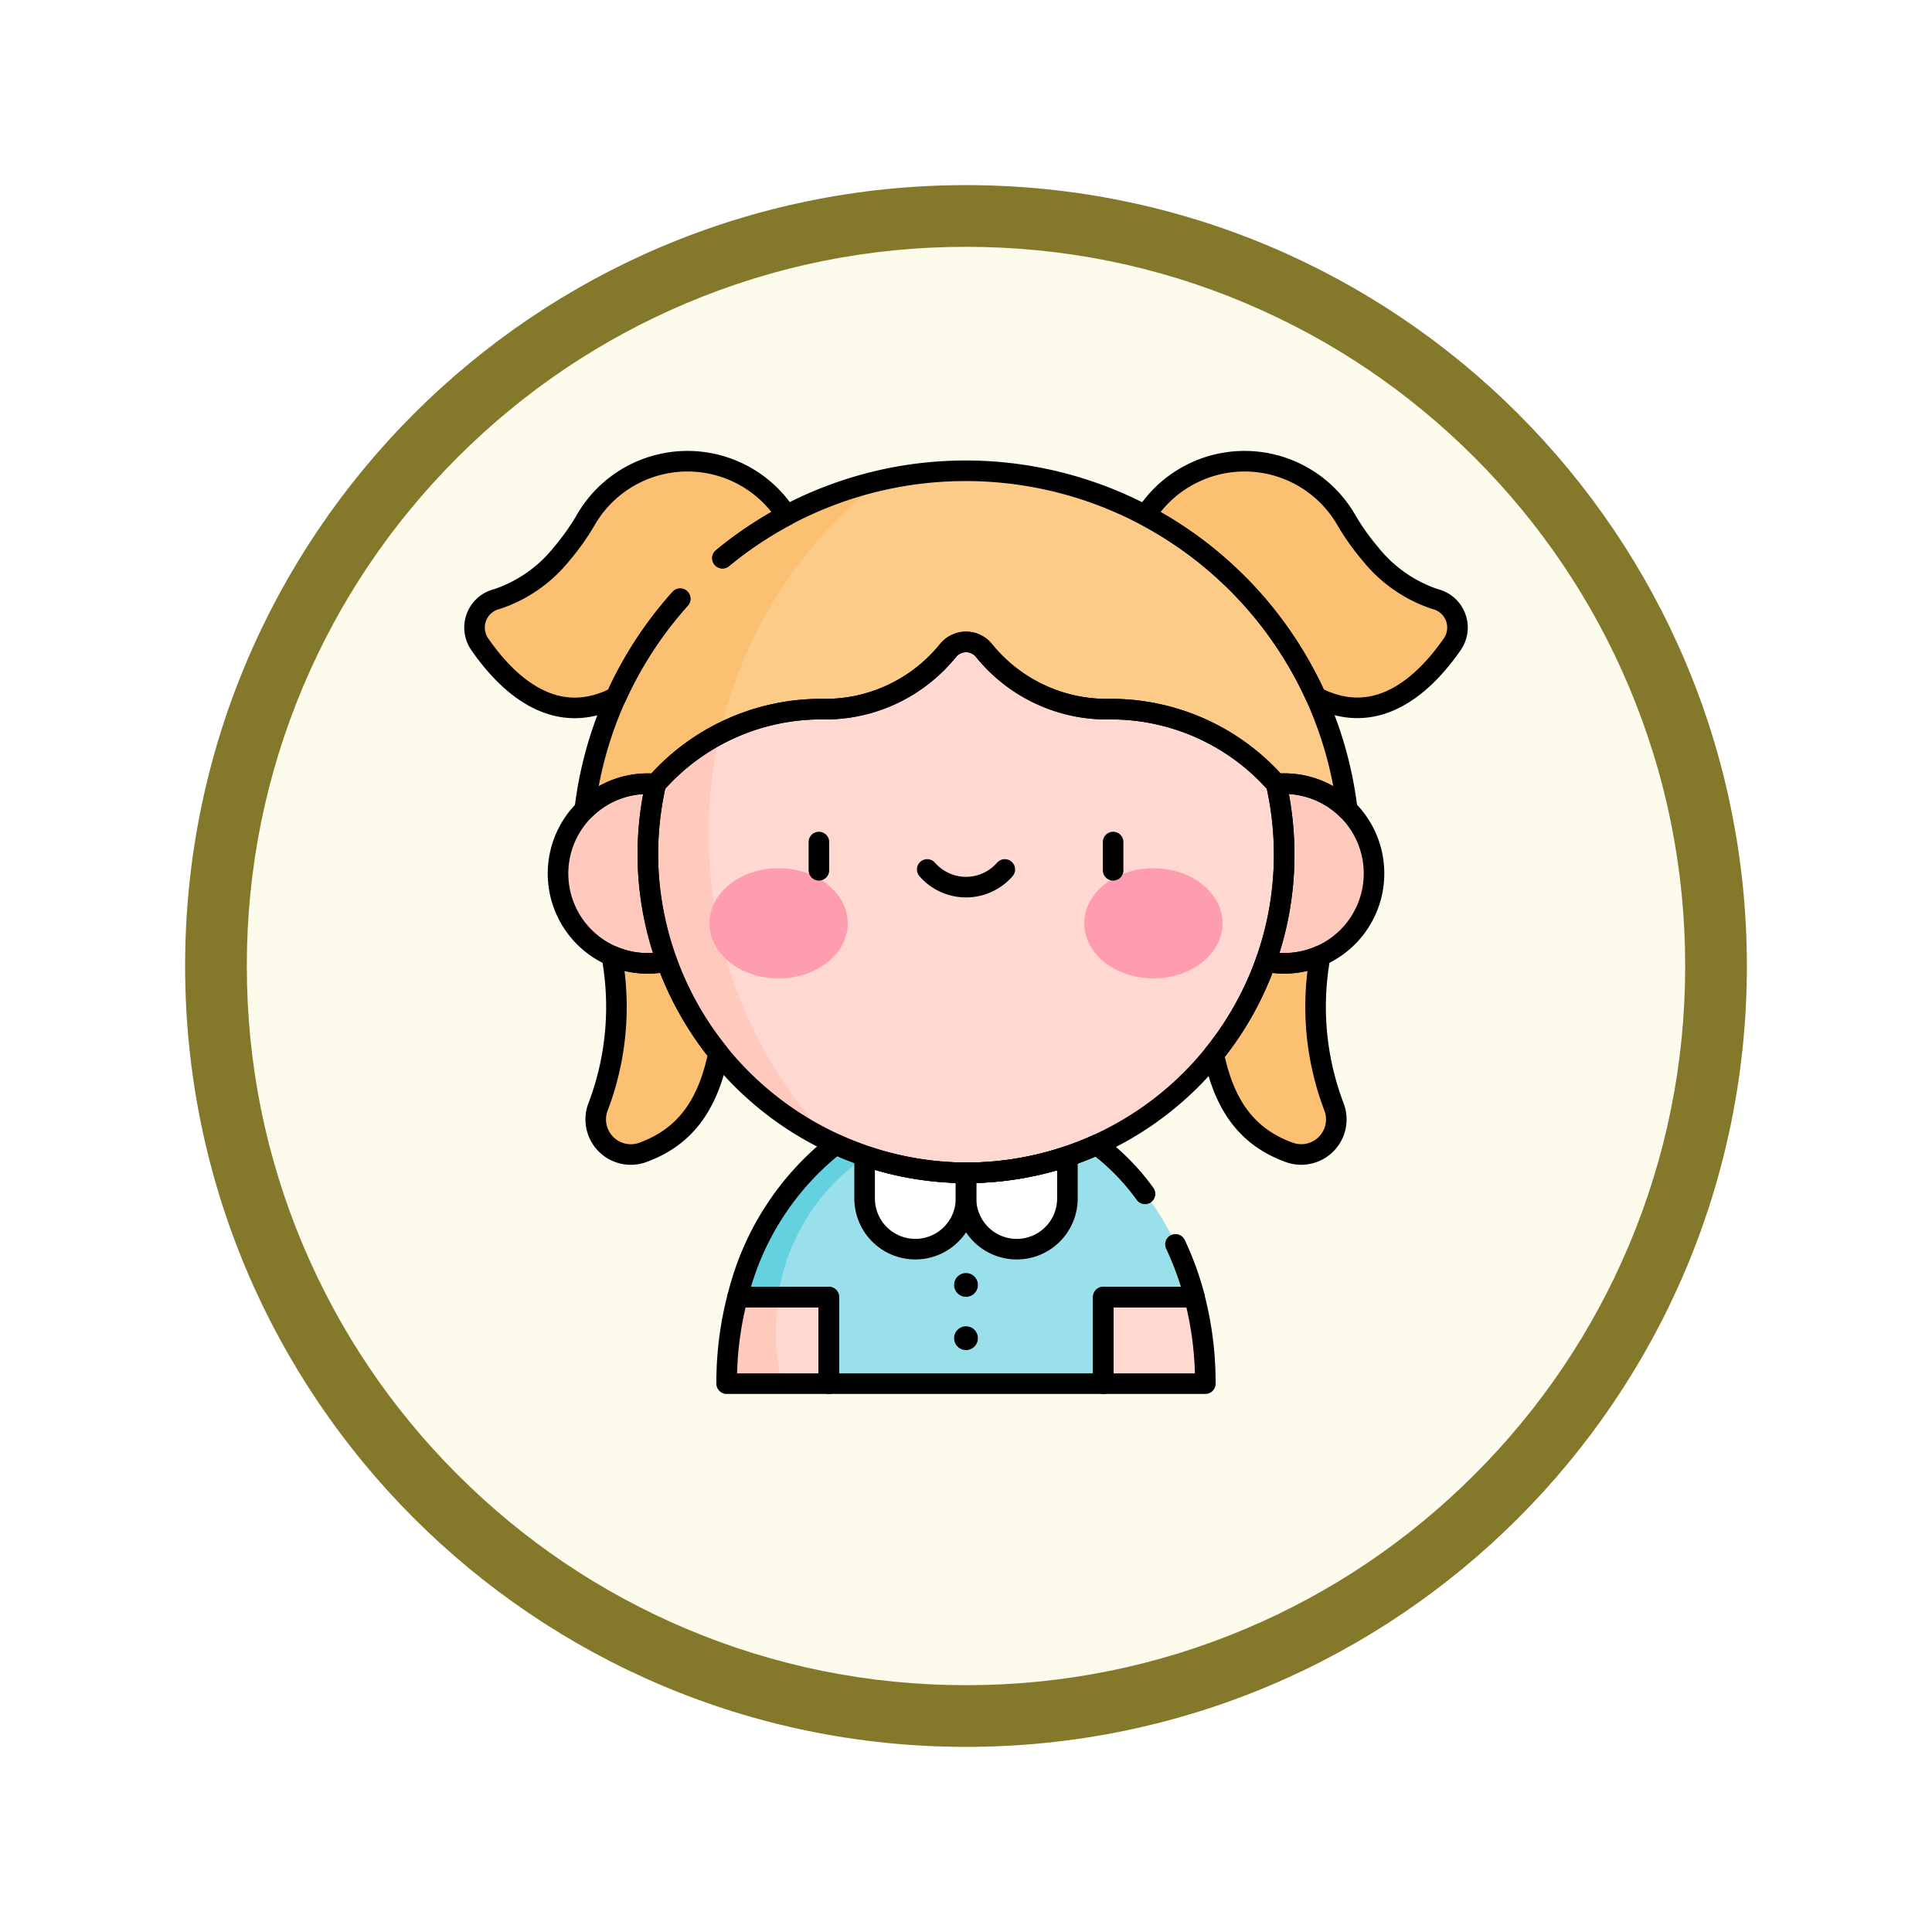 <svg xmlns="http://www.w3.org/2000/svg" xmlns:xlink="http://www.w3.org/1999/xlink" width="93.934" height="93.934" viewBox="0 0 93.934 93.934">
  <defs>
    <filter id="Trazado_982547" x="0" y="0" width="93.934" height="93.934" filterUnits="userSpaceOnUse">
      <feOffset dy="3" input="SourceAlpha"/>
      <feGaussianBlur stdDeviation="3" result="blur"/>
      <feFlood flood-opacity="0.161"/>
      <feComposite operator="in" in2="blur"/>
      <feComposite in="SourceGraphic"/>
    </filter>
    <clipPath id="clip-path">
      <path id="path5115" d="M0-682.665H49.239v49.239H0Z" transform="translate(0 682.665)"/>
    </clipPath>
  </defs>
  <g id="Grupo_1180146" data-name="Grupo 1180146" transform="translate(-813.066 -2186.533)">
    <g id="Grupo_1179447" data-name="Grupo 1179447" transform="translate(630 223.533)">
      <g id="Grupo_1175230" data-name="Grupo 1175230" transform="translate(-5.967 -23)">
        <g id="Grupo_1167337" data-name="Grupo 1167337" transform="translate(198.033 1992)">
          <g id="Grupo_1166720" data-name="Grupo 1166720">
            <g id="Grupo_1164305" data-name="Grupo 1164305">
              <g id="Grupo_1163948" data-name="Grupo 1163948">
                <g id="Grupo_1158168" data-name="Grupo 1158168">
                  <g id="Grupo_1152576" data-name="Grupo 1152576">
                    <g id="Grupo_1148633" data-name="Grupo 1148633">
                      <g id="Grupo_1148525" data-name="Grupo 1148525">
                        <g transform="matrix(1, 0, 0, 1, -9, -6)" filter="url(#Trazado_982547)">
                          <g id="Trazado_982547-2" data-name="Trazado 982547" transform="translate(9 6)" fill="#fdfbec">
                            <path d="M 37.967 74.434 C 33.043 74.434 28.268 73.47 23.773 71.568 C 19.43 69.732 15.53 67.102 12.181 63.753 C 8.831 60.403 6.202 56.503 4.365 52.161 C 2.464 47.666 1.5 42.89 1.5 37.967 C 1.5 33.043 2.464 28.268 4.365 23.773 C 6.202 19.43 8.831 15.53 12.181 12.181 C 15.53 8.831 19.43 6.202 23.773 4.365 C 28.268 2.464 33.043 1.5 37.967 1.5 C 42.89 1.5 47.666 2.464 52.161 4.365 C 56.503 6.202 60.403 8.831 63.753 12.181 C 67.102 15.53 69.732 19.43 71.568 23.773 C 73.47 28.268 74.434 33.043 74.434 37.967 C 74.434 42.89 73.47 47.666 71.568 52.161 C 69.732 56.503 67.102 60.403 63.753 63.753 C 60.403 67.102 56.503 69.732 52.161 71.568 C 47.666 73.47 42.89 74.434 37.967 74.434 Z" stroke="none"/>
                            <path d="M 37.967 3 C 33.245 3 28.666 3.924 24.357 5.747 C 20.194 7.508 16.454 10.029 13.242 13.242 C 10.029 16.454 7.508 20.194 5.747 24.357 C 3.924 28.666 3 33.245 3 37.967 C 3 42.689 3.924 47.268 5.747 51.577 C 7.508 55.74 10.029 59.48 13.242 62.692 C 16.454 65.904 20.194 68.426 24.357 70.187 C 28.666 72.009 33.245 72.934 37.967 72.934 C 42.689 72.934 47.268 72.009 51.577 70.187 C 55.74 68.426 59.48 65.904 62.692 62.692 C 65.904 59.48 68.426 55.74 70.187 51.577 C 72.009 47.268 72.934 42.689 72.934 37.967 C 72.934 33.245 72.009 28.666 70.187 24.357 C 68.426 20.194 65.904 16.454 62.692 13.242 C 59.48 10.029 55.74 7.508 51.577 5.747 C 47.268 3.924 42.689 3 37.967 3 M 37.967 0 C 58.935 0 75.934 16.998 75.934 37.967 C 75.934 58.935 58.935 75.934 37.967 75.934 C 16.998 75.934 0 58.935 0 37.967 C 0 16.998 16.998 0 37.967 0 Z" stroke="none" fill="#84792b"/>
                          </g>
                        </g>
                      </g>
                    </g>
                  </g>
                </g>
              </g>
            </g>
          </g>
        </g>
      </g>
    </g>
    <g id="g5109" transform="translate(835.414 2889.426)">
      <g id="g5111" transform="translate(0 -682.665)">
        <g id="g5113" clip-path="url(#clip-path)">
          <g id="g5119" transform="translate(33.068 2.195)">
            <path id="path5121" d="M-184.715-86.244a6.762,6.762,0,0,1-3.151-2.2,11.511,11.511,0,0,1-1.208-1.716,5.711,5.711,0,0,0-7.768-2.018,5.663,5.663,0,0,0-2.232,2.364l7.64,7.643a4.139,4.139,0,0,0,1.45.929l.008,0c2.722,1.05,4.832-.983,6.1-2.812a1.425,1.425,0,0,0-.838-2.192" transform="translate(199.074 92.948)" fill="#fbc072"/>
          </g>
          <g id="g5123" transform="translate(13.511 35.43)">
            <path id="path5125" d="M-228.75-149.417H-242.1l-4.435-4.21a13.469,13.469,0,0,1,4.743-7.405h12.73a13.469,13.469,0,0,1,4.743,7.405Z" transform="translate(246.531 161.032)" fill="#9ae0eb"/>
          </g>
          <g id="g5127" transform="translate(13.512 35.43)">
            <path id="path5129" d="M-24.015-117.012a10.008,10.008,0,0,1,5.316-9.1h-2.44a13.469,13.469,0,0,0-4.743,7.405l1.868,1.773c0-.027,0-.055,0-.082" transform="translate(25.881 126.108)" fill="#64d1e1"/>
          </g>
          <g id="g5131" transform="translate(12.984 42.835)">
            <path id="path5133" d="M-63.836,0V4.21H-68.8A16.47,16.47,0,0,1-68.271,0Z" transform="translate(68.798)" fill="#ffd8d2"/>
          </g>
          <g id="g5135" transform="translate(31.293 42.835)">
            <path id="path5137" d="M-63.836-54.155H-68.8v-4.21h4.435a16.471,16.471,0,0,1,.528,4.21" transform="translate(68.798 58.365)" fill="#ffd8d2"/>
          </g>
          <g id="g5139" transform="translate(19.69 35.43)">
            <path id="path5141" d="M0,0V2.612a2.465,2.465,0,0,0,4.93,0V0Z" fill="#fff"/>
          </g>
          <g id="g5143" transform="translate(24.62 35.43)">
            <path id="path5145" d="M-63.416,0V2.612A2.465,2.465,0,0,1-65.88,5.077a2.465,2.465,0,0,1-2.465-2.465V0Z" transform="translate(68.345)" fill="#fff"/>
          </g>
          <g id="g5147" transform="translate(6.608 24.655)">
            <path id="path5149" d="M-5.485,0a14.363,14.363,0,0,1-.3,8.908A1.706,1.706,0,0,0-3.61,11.144C-1.5,10.37-.169,8.71.25,5.161V0Z" transform="translate(5.911)" fill="#fbc072"/>
          </g>
          <g id="g5151" transform="translate(36.47 24.655)">
            <path id="path5153" d="M-73.772,0a14.363,14.363,0,0,0,.3,8.908,1.706,1.706,0,0,1-2.171,2.236c-2.111-.774-3.441-2.434-3.86-5.982V0Z" transform="translate(79.506)" fill="#fbc072"/>
          </g>
          <g id="g5155" transform="translate(5.954 2.662)">
            <path id="path5157" d="M0-240.114a18.686,18.686,0,0,1,18.665-18.665A18.686,18.686,0,0,1,37.33-240.114Z" transform="translate(0 258.779)" fill="#fccb88"/>
          </g>
          <g id="g5159" transform="translate(35.721 17.872)">
            <path id="path5161" d="M0-56.191a4.368,4.368,0,0,0,4.368,4.368,4.368,4.368,0,0,0,4.368-4.368,4.368,4.368,0,0,0-4.368-4.368A4.368,4.368,0,0,0,0-56.191" transform="translate(0 60.559)" fill="#ffcabd"/>
          </g>
          <g id="g5163" transform="translate(0.721 2.195)">
            <path id="path5165" d="M-254.4-11.917A18.531,18.531,0,0,0-259.01-10.2a5.648,5.648,0,0,0-1.95-1.869,5.712,5.712,0,0,0-7.768,2.018,11.5,11.5,0,0,1-1.208,1.716,6.761,6.761,0,0,1-3.151,2.2,1.425,1.425,0,0,0-.838,2.192c1.267,1.829,3.378,3.862,6.1,2.812l.008,0a4.411,4.411,0,0,0,.523-.242,18.553,18.553,0,0,0-1.65,7.669h6.174c-.015-.336-.024-.674-.024-1.014A21.763,21.763,0,0,1-254.4-11.917" transform="translate(274.179 12.843)" fill="#fbc072"/>
          </g>
          <g id="g5167" transform="translate(9.151 10.982)">
            <path id="path5169" d="M-393.055-88.852a10.7,10.7,0,0,0-8.048-3.64,7.681,7.681,0,0,1-6.165-2.852,1.125,1.125,0,0,0-1.745,0,7.681,7.681,0,0,1-6.165,2.852,10.7,10.7,0,0,0-8.048,3.64,15.523,15.523,0,0,0-.384,3.506,15.582,15.582,0,0,0,15.72,15.4,15.469,15.469,0,0,0,15.218-15.467,15.519,15.519,0,0,0-.384-3.438" transform="translate(423.609 95.759)" fill="#ffd8d2"/>
          </g>
          <g id="g5171" transform="translate(4.783 15.452)">
            <path id="path5173" d="M-171.215-255.584a21.727,21.727,0,0,1-5.988-15.008,21.867,21.867,0,0,1,.545-4.86,10.213,10.213,0,0,0-3.114,2.436v0c-.121-.012-.248-.019-.384-.019a4.368,4.368,0,0,0-4.368,4.368,4.368,4.368,0,0,0,4.368,4.368,3.116,3.116,0,0,0,.905-.12,15.747,15.747,0,0,0,8.036,8.832" transform="translate(184.525 275.451)" fill="#ffcabd"/>
          </g>
          <g id="g5175" transform="translate(12.145 21.986)">
            <path id="path5177" d="M-86.506-34.445c0,1.479-1.505,2.678-3.362,2.678s-3.362-1.2-3.362-2.678,1.505-2.678,3.362-2.678,3.362,1.2,3.362,2.678" transform="translate(93.23 37.123)" fill="#ff9db0"/>
          </g>
          <g id="g5179" transform="translate(30.37 21.986)">
            <path id="path5181" d="M0-34.445c0,1.479,1.505,2.678,3.362,2.678s3.362-1.2,3.362-2.678-1.505-2.678-3.362-2.678S0-35.924,0-34.445" transform="translate(0 37.123)" fill="#ff9db0"/>
          </g>
          <g id="g5183" transform="translate(12.984 42.835)">
            <path id="path5185" d="M-30.805-21.751a11.166,11.166,0,0,1,.128-1.691h-2a16.467,16.467,0,0,0-.528,4.21h2.682a11.084,11.084,0,0,1-.288-2.519" transform="translate(33.2 23.441)" fill="#ffcabd"/>
          </g>
          <g id="g5187" transform="translate(17.467 20.712)">
            <path id="path5189" d="M0,0V1.374" fill="none" stroke="#000" stroke-linecap="round" stroke-linejoin="round" stroke-miterlimit="10" stroke-width="1"/>
          </g>
          <g id="g5191" transform="translate(31.772 20.712)">
            <path id="path5193" d="M0,0V1.374" fill="none" stroke="#000" stroke-linecap="round" stroke-linejoin="round" stroke-miterlimit="10" stroke-width="1"/>
          </g>
          <g id="g5195" transform="translate(22.734 22.045)">
            <path id="path5197" d="M0,0A2.5,2.5,0,0,0,1.886.859,2.5,2.5,0,0,0,3.772,0" fill="none" stroke="#000" stroke-linecap="round" stroke-linejoin="round" stroke-miterlimit="10" stroke-width="1"/>
          </g>
          <g id="g5199" transform="translate(24.041 41.667)">
            <path id="path5201" d="M-14.877-7.44a.578.578,0,0,1-.578.578.578.578,0,0,1-.578-.578.578.578,0,0,1,.578-.578.578.578,0,0,1,.578.578" transform="translate(16.033 8.019)"/>
          </g>
          <g id="g5203" transform="translate(24.041 44.257)">
            <path id="path5205" d="M-14.877-7.439a.578.578,0,0,1-.578.578.578.578,0,0,1-.578-.578.578.578,0,0,1,.578-.578.578.578,0,0,1,.578.578" transform="translate(16.033 8.017)"/>
          </g>
          <g id="g5207" transform="translate(6.608 26.24)">
            <path id="path5209" d="M-44.448-3.5a4.388,4.388,0,0,1-.912.1,4.352,4.352,0,0,1-1.755-.368,13.687,13.687,0,0,1-.658,7.323A1.706,1.706,0,0,0-45.6,5.789C-43.735,5.1-42.48,3.726-41.924.964A15.57,15.57,0,0,1-44.448-3.5Z" transform="translate(47.903 3.771)" fill="none" stroke="#000" stroke-linecap="round" stroke-linejoin="round" stroke-miterlimit="10" stroke-width="1"/>
          </g>
          <g id="g5211" transform="translate(36.664 26.24)">
            <path id="path5213" d="M-66.63,0a4.351,4.351,0,0,1-1.755.368,4.391,4.391,0,0,1-.893-.092,15.448,15.448,0,0,1-2.531,4.516C-71.248,7.517-70,8.88-68.143,9.559a1.706,1.706,0,0,0,2.171-2.236A13.688,13.688,0,0,1-66.63,0Z" transform="translate(71.809)" fill="none" stroke="#000" stroke-linecap="round" stroke-linejoin="round" stroke-miterlimit="10" stroke-width="1"/>
          </g>
          <g id="g5215" transform="translate(0.721 2.195)">
            <path id="path5217" d="M-155.117-60.663a18.727,18.727,0,0,1,3.11-2.078,5.649,5.649,0,0,0-1.95-1.868,5.711,5.711,0,0,0-7.768,2.018,11.51,11.51,0,0,1-1.208,1.716,6.763,6.763,0,0,1-3.151,2.2,1.425,1.425,0,0,0-.838,2.192c1.267,1.829,3.378,3.862,6.1,2.812l.008,0a4.441,4.441,0,0,0,.525-.243,18.726,18.726,0,0,1,3.115-4.773" transform="translate(167.176 65.379)" fill="none" stroke="#000" stroke-linecap="round" stroke-linejoin="round" stroke-miterlimit="10" stroke-width="1"/>
          </g>
          <g id="g5219" transform="translate(33.35 2.195)">
            <path id="path5221" d="M-181.084-86.244a6.763,6.763,0,0,1-3.151-2.2,11.511,11.511,0,0,1-1.208-1.716,5.711,5.711,0,0,0-7.768-2.018,5.65,5.65,0,0,0-1.95,1.868,18.786,18.786,0,0,1,8.283,8.824,4.44,4.44,0,0,0,.525.243l.008,0c2.722,1.05,4.832-.983,6.1-2.812A1.425,1.425,0,0,0-181.084-86.244Z" transform="translate(195.161 92.948)" fill="none" stroke="#000" stroke-linecap="round" stroke-linejoin="round" stroke-miterlimit="10" stroke-width="1"/>
          </g>
          <g id="g5223" transform="translate(6.084 2.661)">
            <path id="path5225" d="M-59.643-80.028A18.6,18.6,0,0,0-64.28-69.78a4.353,4.353,0,0,1,3.066-1.258c.13,0,.257.007.384.018h0a10.7,10.7,0,0,1,8.048-3.64,7.681,7.681,0,0,0,6.165-2.852,1.125,1.125,0,0,1,1.745,0,7.681,7.681,0,0,0,6.165,2.852,10.7,10.7,0,0,1,8.048,3.64h0c.127-.011.254-.018.384-.018a4.354,4.354,0,0,1,3.066,1.258A18.692,18.692,0,0,0-45.745-86.249,18.576,18.576,0,0,0-57.586-82" transform="translate(64.28 86.249)" fill="none" stroke="#000" stroke-linecap="round" stroke-linejoin="round" stroke-miterlimit="10" stroke-width="1"/>
          </g>
          <g id="g5227" transform="translate(4.783 17.872)">
            <path id="path5229" d="M-56.193-45.316a15.526,15.526,0,0,1,.384-3.5c-.127-.011-.254-.018-.384-.018a4.368,4.368,0,0,0-4.368,4.368A4.368,4.368,0,0,0-56.193-40.1a4.388,4.388,0,0,0,.912-.1A15.169,15.169,0,0,1-56.193-45.316Z" transform="translate(60.561 48.839)" fill="none" stroke="#000" stroke-linecap="round" stroke-linejoin="round" stroke-miterlimit="10" stroke-width="1"/>
          </g>
          <g id="g5231" transform="translate(39.196 17.872)">
            <path id="path5233" d="M-11.486,0c-.129,0-.257.007-.384.018a15.517,15.517,0,0,1,.384,3.437,15.442,15.442,0,0,1-.893,5.19,4.39,4.39,0,0,0,.893.092A4.368,4.368,0,0,0-7.118,4.368,4.368,4.368,0,0,0-11.486,0Z" transform="translate(12.379)" fill="none" stroke="#000" stroke-linecap="round" stroke-linejoin="round" stroke-miterlimit="10" stroke-width="1"/>
          </g>
          <g id="g5235" transform="translate(24.62 35.993)">
            <path id="path5237" d="M-3.231-10.307c-.084,0-.168,0-.251,0v1.247A2.465,2.465,0,0,0-1.018-6.594,2.465,2.465,0,0,0,1.447-9.059v-2.049A15.44,15.44,0,0,1-3.231-10.307Z" transform="translate(3.483 11.108)" fill="none" stroke="#000" stroke-linecap="round" stroke-linejoin="round" stroke-miterlimit="10" stroke-width="1"/>
          </g>
          <g id="g5239" transform="translate(19.69 35.97)">
            <path id="path5241" d="M0,0V2.071a2.465,2.465,0,0,0,4.93,0V.824A15.18,15.18,0,0,1,0,0Z" fill="none" stroke="#000" stroke-linecap="round" stroke-linejoin="round" stroke-miterlimit="10" stroke-width="1"/>
          </g>
          <g id="g5243" transform="translate(9.151 10.982)">
            <path id="path5245" d="M-393.055-88.852a10.7,10.7,0,0,0-8.048-3.64,7.681,7.681,0,0,1-6.165-2.852,1.125,1.125,0,0,0-1.745,0,7.681,7.681,0,0,1-6.165,2.852,10.7,10.7,0,0,0-8.048,3.64,15.524,15.524,0,0,0-.384,3.506,15.582,15.582,0,0,0,15.72,15.4,15.469,15.469,0,0,0,15.218-15.467A15.519,15.519,0,0,0-393.055-88.852Z" transform="translate(423.609 95.759)" fill="none" stroke="#000" stroke-linecap="round" stroke-linejoin="round" stroke-miterlimit="10" stroke-width="1"/>
          </g>
          <g id="g5247" transform="translate(12.984 42.835)">
            <path id="path5249" d="M-63.836,0V4.21H-68.8A16.467,16.467,0,0,1-68.271,0Z" transform="translate(68.798)" fill="none" stroke="#000" stroke-linecap="round" stroke-linejoin="round" stroke-miterlimit="10" stroke-width="1"/>
          </g>
          <g id="g5251" transform="translate(13.512 35.43)">
            <path id="path5253" d="M-254.865-30.724a11.21,11.21,0,0,0-2.339-2.388h0a15.4,15.4,0,0,1-6.111,1.364,15.216,15.216,0,0,1-6.541-1.364h-.075a13.469,13.469,0,0,0-4.743,7.405h4.435v4.21h13.347v-4.21h4.435a14.812,14.812,0,0,0-.929-2.562" transform="translate(274.677 33.112)" fill="none" stroke="#000" stroke-linecap="round" stroke-linejoin="round" stroke-miterlimit="10" stroke-width="1"/>
          </g>
          <g id="g5255" transform="translate(31.293 42.835)">
            <path id="path5257" d="M-63.836-54.155H-68.8v-4.21h4.435A16.471,16.471,0,0,1-63.836-54.155Z" transform="translate(68.798 58.365)" fill="none" stroke="#000" stroke-linecap="round" stroke-linejoin="round" stroke-miterlimit="10" stroke-width="1"/>
          </g>
        </g>
      </g>
    </g>
  </g>
</svg>
